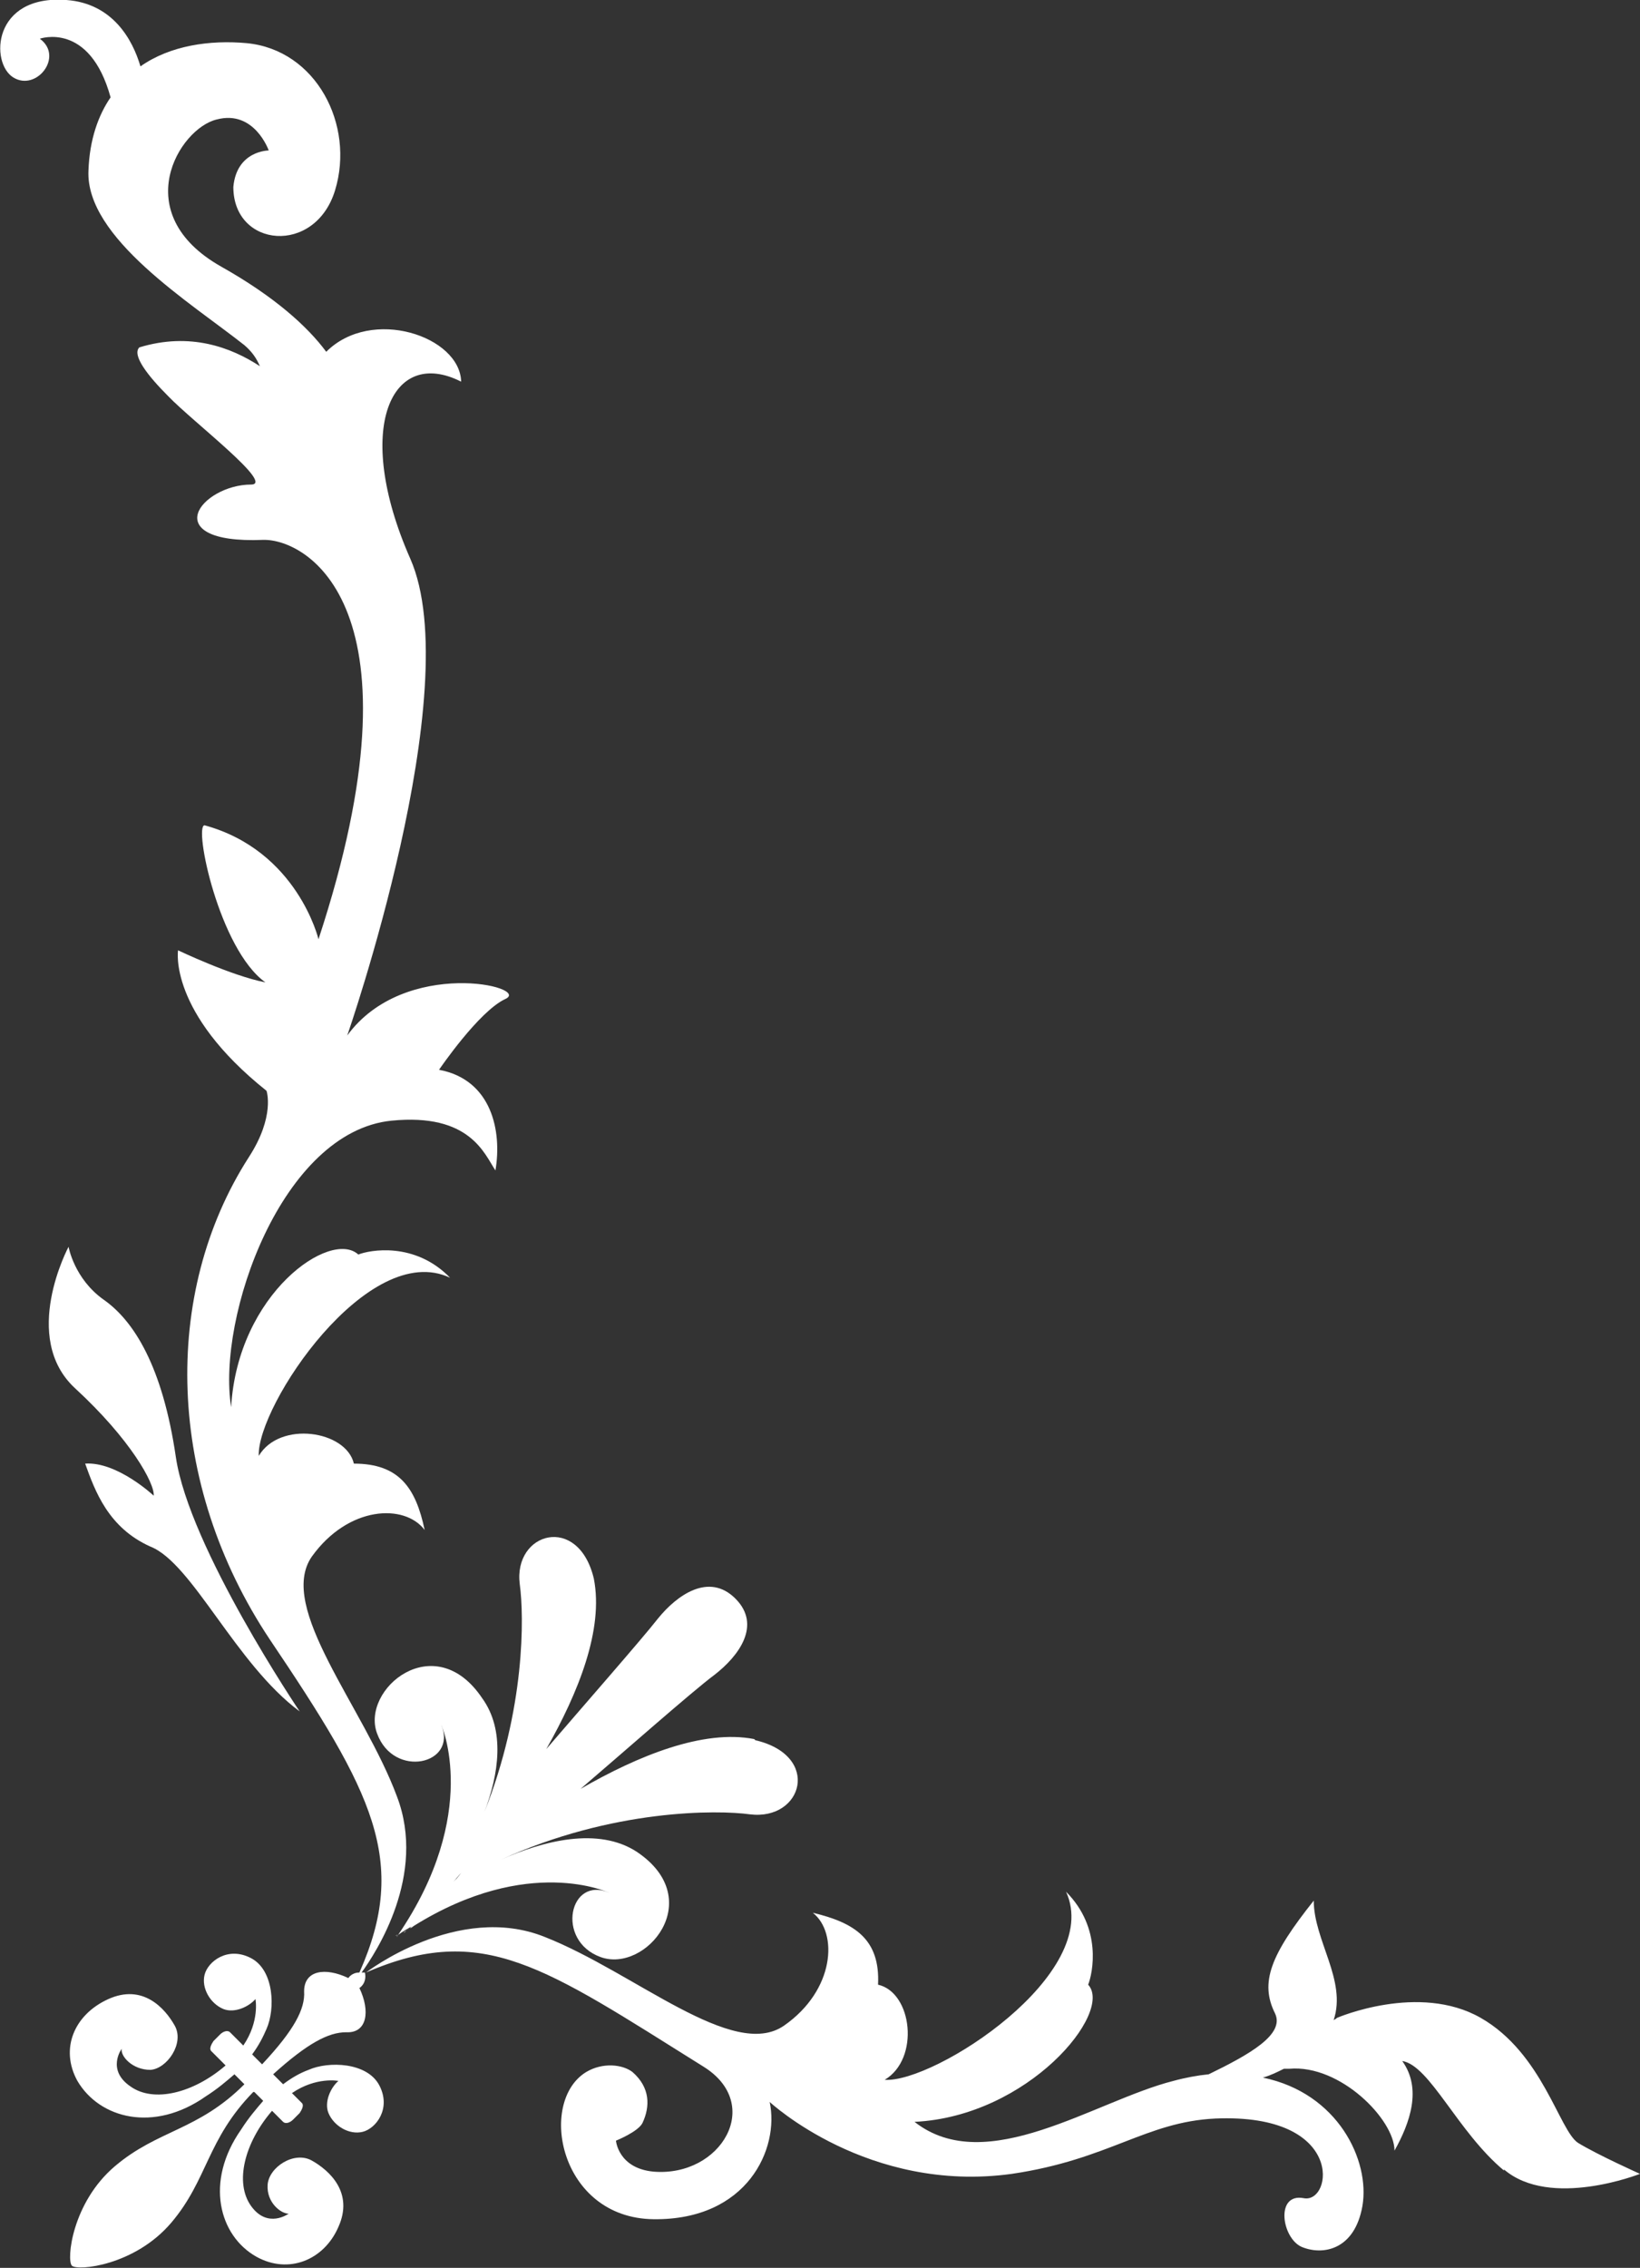 <?xml version="1.0" encoding="UTF-8"?><svg id="a" xmlns="http://www.w3.org/2000/svg" viewBox="0 0 148.3 205"><rect x="0" y="0" width="148.3" height="205" fill="#333333" stroke="none"/><defs><style>.b{fill:#fff;}</style></defs><path class="b" d="M45.7,90.3c-2.4,1.1-6,6.4-6,6.4,4.8,.9,5.7,5.6,5.1,9.1-1-1.5-2.3-5.2-9.4-4.5-9.9,1-15.8,17.7-14.5,25.9,.6-10.3,9-16.1,11.5-13.8,1-.4,5.1-1.2,8.3,2.1-7.4-3.5-17.5,11.6-17.3,16.1,1.9-3.2,7.9-2.3,8.6,.7,4.1,0,5.6,2.2,6.4,6-1.8-2.4-6.9-2.2-10.2,2.4-3.2,4.6,4.7,13.6,7.7,21.7,2.7,7.1-1.9,14.1-3.2,15.9,0,0,.2,0,.3,0,.2,1-.5,1.4-.5,1.4,1,2.1,.7,4.1-1.2,4-1.6,0-3.5,1-6.6,3.8l.9,.9c.8-.6,1.5-1,2.3-1.3,1.8-.8,5.3-.7,6.4,1.4,1.1,2.1-.3,3.9-1.5,4.2-1.2,.3-2.6-.5-3.1-1.7-.4-1,.2-2.3,.9-2.9,0,0-2-.4-4.2,1.1l.9,.9c.2,.2,0,.6-.2,.9l-.6,.6c-.3,.3-.7,.4-.9,.2l-1-1c-2.5,2.9-3.4,6.5-1.9,8.6,1.5,2.1,3.4,.7,3.4,.7-.7,0-2-1-1.9-2.6,.1-1.6,2.4-3.1,4-2.2,1.6,.9,3.8,2.9,2.4,6-1.3,3-4.5,4.3-7.4,2.7-3.4-1.9-4.7-6.8-1.4-11.5,.7-1.1,1.4-1.9,2-2.6l-.8-.8h-.1c-4.2,4.3-4.1,7.9-7.4,11.8-3.3,3.9-8.5,4.4-9,3.9s0-5.7,3.9-9c3.9-3.3,7.5-3.2,11.7-7.4h0l-.9-.9c-.7,.6-1.5,1.3-2.6,2-4.7,3.3-9.6,2-11.6-1.4-1.6-2.9-.3-6,2.8-7.4,3.1-1.4,5.1,.8,6,2.4,.9,1.6-.7,3.9-2.2,4-1.6,0-2.7-1.2-2.6-1.9,0,0-1.4,1.9,.8,3.4,2.1,1.5,5.7,.6,8.6-1.9l-1.3-1.3c-.2-.2,0-.6,.2-.9l.6-.6c.3-.3,.7-.4,.9-.2l1.2,1.2c1.5-2.2,1.1-4.2,1.1-4.2-.6,.7-1.9,1.3-2.9,.9-1.2-.5-2-1.9-1.7-3.1,.3-1.2,2.1-2.6,4.2-1.5,2.1,1.1,2.2,4.6,1.4,6.4-.3,.7-.7,1.5-1.3,2.3l.9,.9c2.9-3.1,3.9-5,3.8-6.6,0-1.9,1.9-2.2,4-1.2,0,0,.3-.5,1-.5,4.5-10.1,1.2-16.3-8.1-30.1-9.4-14.1-9.8-31.3-1.9-43.6,2.4-3.7,1.6-6,1.6-6-8.9-7.1-8-12.7-8-12.7,0,0,4.8,2.3,7.9,2.9-4.2-3-6.5-14.2-5.5-14.2,8.4,2.3,10.3,10.3,10.3,10.3,9.9-30.1-1.1-36.2-5-36.1-4.9,.2-6.3-1.1-5.9-2.4,.4-1.3,2.6-2.6,4.8-2.6s-5.3-5.7-7.5-8c-1.8-1.8-3.3-3.7-2.6-4.4,4.6-1.4,8.3,0,10.9,1.7-.3-.7-.7-1.3-1.4-1.9-4.8-3.8-14.4-9.7-14.1-15.8,.1-2.8,.9-5,2-6.6C8.1,1.9,3.6,3.5,3.6,3.5c2.2,1.6-.3,4.8-2.4,3.5C-.9,5.7-.7-.5,6,0c4.2,.3,6,3.6,6.7,6,2.7-1.9,6.3-2.4,9.6-2.1,6.3,.6,9.8,7.4,8,13.3-1.8,5.9-9.2,5.2-9.2-.3,.3-3.3,3.2-3.3,3.2-3.3,0,0-1.3-3.7-4.7-2.8-3.4,.8-8.1,8.5,.4,13.3,4.8,2.7,7.8,5.4,9.5,7.7,4.1-4.1,12.1-1.4,12.2,2.7-6.3-3.2-9.8,4.2-4.6,16,5.2,11.8-5.7,43.1-5.7,43.1,5.2-7.1,16.7-4.4,14.3-3.3Z"/><path class="b" d="M6.8,125.5c-5-4.6-.6-12.8-.6-12.8,0,0,.5,2.9,3.2,4.8,2.7,1.9,5.3,6,6.5,14.2,1.2,8.2,11.2,23,11.2,23-5.8-4.3-9.7-13.4-13.5-14.9-3.8-1.7-5-5-5.9-7.5,2.9-.2,6.2,2.9,6.2,2.9,.1-1.1-2.1-5.1-7.1-9.7Z"/><path class="b" d="M36,174.9c-.1,.1-.1,.2-.1,.2q0,0,.1-.2Z"/><path class="b" d="M36,174.9c-.1,0-.2,.1-.2,.1q0-.1,.2-.1Z"/><path class="b" d="M36.6,174.6c0,0,.3-.2,.4-.3-.3,.2-.4,.4-.5,.4h0Z"/><path class="b" d="M68.2,157.2c-4.6-.9-10.5,1.5-15.7,4.5,3.4-2.9,10.2-8.9,12.1-10.3,2.2-1.7,4.3-4.5,1.9-6.9s-5.3-.3-7,1.8c-1.4,1.8-7.1,8.3-10.1,11.8,2.9-5.1,5.2-10.8,4.3-15.4-1.4-5.9-7.3-4.2-6.7,.5,.4,2.9,.5,11.3-3.2,20.6,1.3-3.4,1.9-7.4-.2-10.3-4.3-6.4-11-.8-9.5,3.2,1.5,4.1,7.3,2.8,5.8-.8,0,0,3.6,8-3.9,19,.4-.3,.9-.6,1.3-.8,0,0-.2,.1-.2,.2,0,0,.2-.1,.3-.2,10.4-6.5,17.7-3,17.7-3-3.6-1.6-4.9,4.3-.8,5.8,4.1,1.5,9.7-5.2,3.3-9.5-3.5-2.3-8.5-1-12.3,.7,10.1-4.6,19.6-4.5,22.5-4.1,4.8,.6,6.5-5.3,.5-6.7Zm-25.1,12c.1,0,.2-.1,.3-.2,0,0-.2,0-.3,.2Zm-1.8,.6l-.3,.3c.2-.2,.4-.5,.7-.8l-.4,.5Zm.7-2.1c-.4,1-4.9,5.9-5.6,6.8h0c.4-.5,5-5.5,5.7-6.8Z"/><path class="b" d="M36.3,174.8h-.1s0,0,.1,0Z"/><path class="b" d="M36.3,174.8c0-.1,0-.1,0,0h0Z"/><path class="b" d="M36.3,174.8c0-.1,0,0,0,0h0Z"/><path class="b" d="M136,196.2c-4.2-3.5-6.7-9.5-9.2-9.9,1.8,2.5,.7,5.6-.7,8.1,0-2.8-4.9-7.8-9.5-7.4-.2,0-.4,0-.5,0-.6,.3-1.2,.6-1.9,.8,6.8,1.4,9.7,7.5,9,11.6-.7,4-3.6,4.5-5.5,3.7-1.8-.8-2.4-4.9,.2-4.4,2.6,.5,3.8-7.7-8-7.2-6.3,.3-9.6,3.7-18.4,5-13,1.8-21.9-6.5-21.9-6.5,.9,4.2-2,10.7-10.5,10.6s-10.5-10.6-6.1-13.3c1.5-.9,3.3-.7,4.2,0,1.6,1.4,1.6,3.1,.9,4.6-.4,.8-2.4,1.6-2.4,1.6,0,0,.2,2.5,3.4,2.8,6.1,.5,10-6.1,4.5-9.5-14.4-9-19.9-13.1-30.5-8.5,0,0,8.3-6.4,16.2-3.2,8.1,3.2,17,11.2,21.6,8,4.6-3.2,4.9-8.4,2.6-10.2,3.8,.9,6.1,2.4,5.9,6.5,3.1,.7,3.8,6.7,.6,8.6,4.5,.3,19.8-9.6,16.4-17,3.3,3.3,2.4,7.4,2,8.4,2.3,2.5-5.4,11.9-15.7,12.4,6.5,5.1,16.3-1.9,23.4-3.7,1.1-.3,2.2-.5,3.2-.6,3.7-1.8,6.9-3.6,6-5.5-1.4-2.8-.4-5.3,3.5-10.2,0,3.6,3,7.2,1.8,10.8,.2-.1,.3-.2,.3-.2,0,0,7.4-3.2,13,0,5.6,3.2,7.1,10.2,8.8,11.3,1.8,1.1,5.6,2.8,5.6,2.8,0,0-8.1,3.2-12.3-.4Z"/></svg>